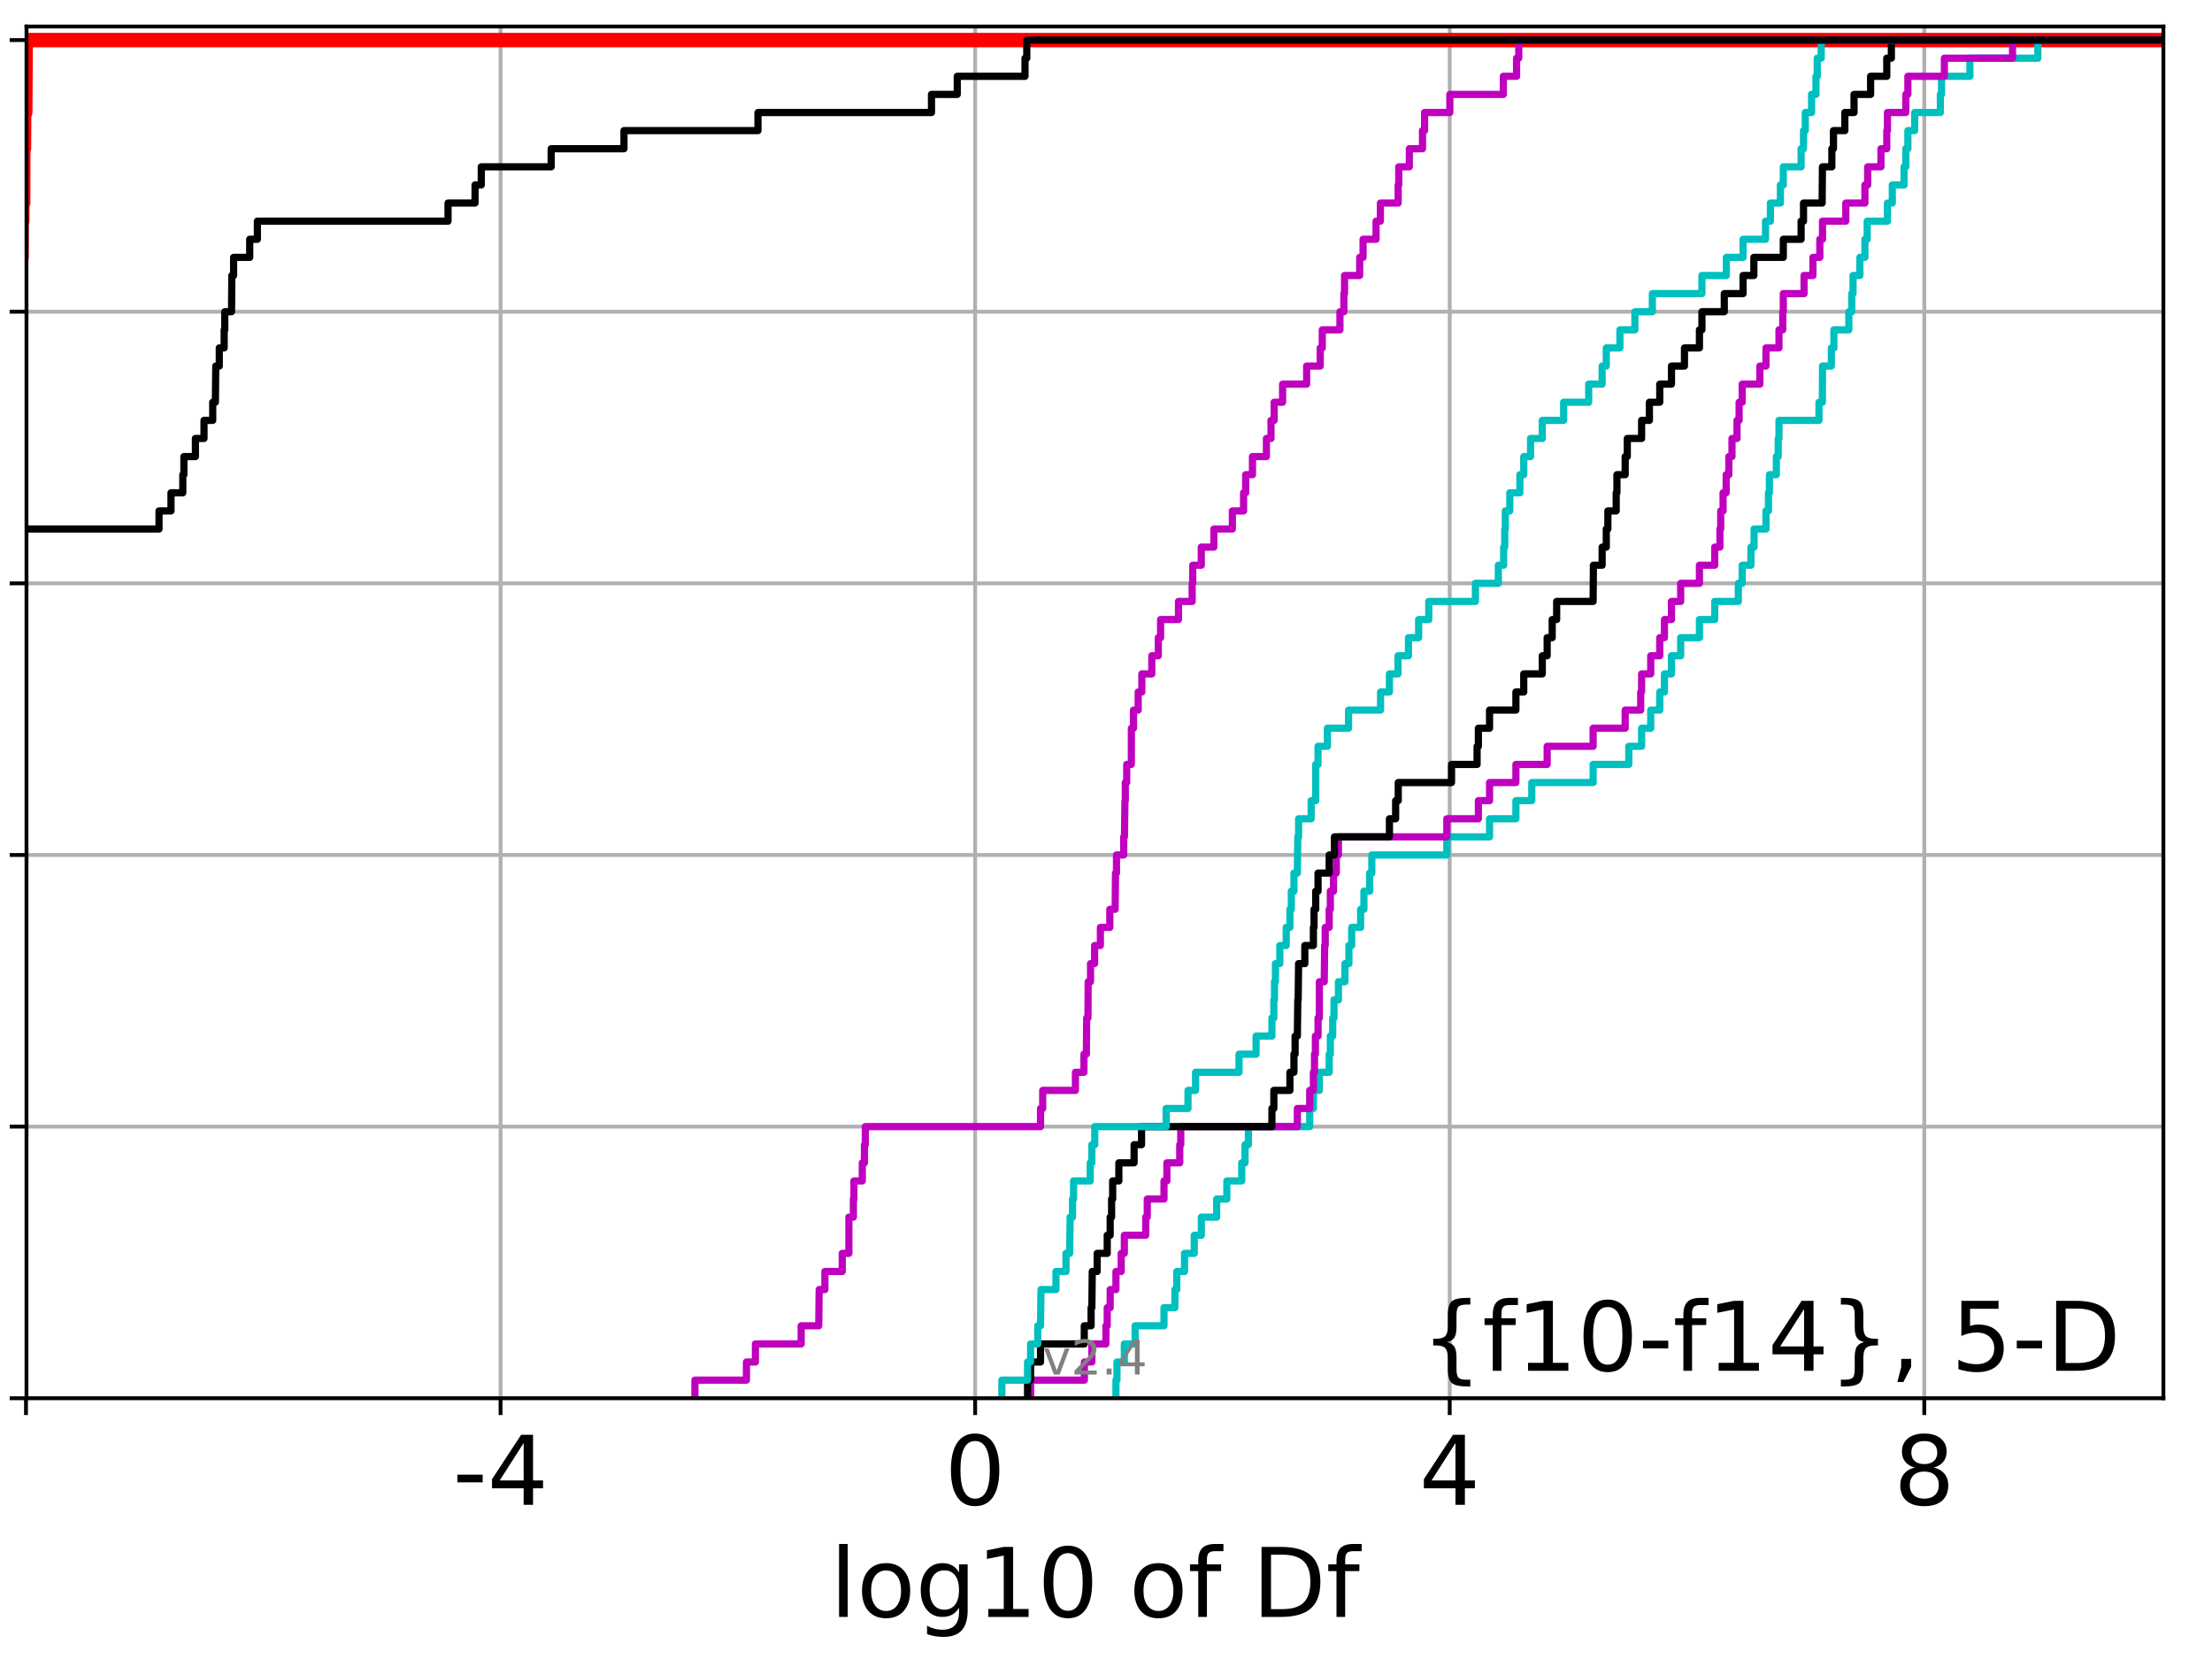 <?xml version="1.0" encoding="utf-8" standalone="no"?>
<!DOCTYPE svg PUBLIC "-//W3C//DTD SVG 1.1//EN"
  "http://www.w3.org/Graphics/SVG/1.1/DTD/svg11.dtd">
<!-- Created with matplotlib (http://matplotlib.org/) -->
<svg height="345.6pt" version="1.1" viewBox="0 0 460.8 345.6" width="460.8pt" xmlns="http://www.w3.org/2000/svg" xmlns:xlink="http://www.w3.org/1999/xlink">
 <defs>
  <style type="text/css">
*{stroke-linecap:butt;stroke-linejoin:round;}
  </style>
 </defs>
 <g id="figure_1">
  <g id="patch_1">
   <path d="M 0 345.6 
L 460.8 345.6 
L 460.8 0 
L 0 0 
z
" style="fill:#ffffff;"/>
  </g>
  <g id="axes_1">
   <g id="patch_2">
    <path d="M 5.52 291.28 
L 450.672 291.28 
L 450.672 5.52 
L 5.52 5.52 
z
" style="fill:#ffffff;"/>
   </g>
   <g id="matplotlib.axis_1">
    <g id="xtick_1">
     <g id="line2d_1">
      <path clip-path="url(#p15fb53ba45)" d="M 5.413 291.28 
L 5.413 5.52 
" style="fill:none;stroke:#b0b0b0;stroke-linecap:square;stroke-width:0.8;"/>
     </g>
     <g id="line2d_2">
      <defs>
       <path d="M 0 0 
L 0 3.5 
" id="mb1e28de06d" style="stroke:#000000;stroke-width:0.8;"/>
      </defs>
      <g>
       <use style="stroke:#000000;stroke-width:0.8;" x="5.413" xlink:href="#mb1e28de06d" y="291.28"/>
      </g>
     </g>
    </g>
    <g id="xtick_2">
     <g id="line2d_3">
      <path clip-path="url(#p15fb53ba45)" d="M 104.276 291.28 
L 104.276 5.52 
" style="fill:none;stroke:#b0b0b0;stroke-linecap:square;stroke-width:0.8;"/>
     </g>
     <g id="line2d_4">
      <g>
       <use style="stroke:#000000;stroke-width:0.8;" x="104.276" xlink:href="#mb1e28de06d" y="291.28"/>
      </g>
     </g>
     <g id="text_1">
      <!-- -4 -->
      <defs>
       <path d="M 4.891 31.391 
L 31.203 31.391 
L 31.203 23.391 
L 4.891 23.391 
z
" id="DejaVuSans-2d"/>
       <path d="M 37.797 64.312 
L 12.891 25.391 
L 37.797 25.391 
z
M 35.203 72.906 
L 47.609 72.906 
L 47.609 25.391 
L 58.016 25.391 
L 58.016 17.188 
L 47.609 17.188 
L 47.609 0 
L 37.797 0 
L 37.797 17.188 
L 4.891 17.188 
L 4.891 26.703 
z
" id="DejaVuSans-34"/>
      </defs>
      <g transform="translate(94.306 313.477)scale(0.2 -0.2)">
       <use xlink:href="#DejaVuSans-2d"/>
       <use x="36.084" xlink:href="#DejaVuSans-34"/>
      </g>
     </g>
    </g>
    <g id="xtick_3">
     <g id="line2d_5">
      <path clip-path="url(#p15fb53ba45)" d="M 203.14 291.28 
L 203.14 5.52 
" style="fill:none;stroke:#b0b0b0;stroke-linecap:square;stroke-width:0.8;"/>
     </g>
     <g id="line2d_6">
      <g>
       <use style="stroke:#000000;stroke-width:0.8;" x="203.14" xlink:href="#mb1e28de06d" y="291.28"/>
      </g>
     </g>
     <g id="text_2">
      <!-- 0 -->
      <defs>
       <path d="M 31.781 66.406 
Q 24.172 66.406 20.328 58.906 
Q 16.5 51.422 16.5 36.375 
Q 16.5 21.391 20.328 13.891 
Q 24.172 6.391 31.781 6.391 
Q 39.453 6.391 43.281 13.891 
Q 47.125 21.391 47.125 36.375 
Q 47.125 51.422 43.281 58.906 
Q 39.453 66.406 31.781 66.406 
z
M 31.781 74.219 
Q 44.047 74.219 50.516 64.516 
Q 56.984 54.828 56.984 36.375 
Q 56.984 17.969 50.516 8.266 
Q 44.047 -1.422 31.781 -1.422 
Q 19.531 -1.422 13.062 8.266 
Q 6.594 17.969 6.594 36.375 
Q 6.594 54.828 13.062 64.516 
Q 19.531 74.219 31.781 74.219 
z
" id="DejaVuSans-30"/>
      </defs>
      <g transform="translate(196.777 313.477)scale(0.2 -0.2)">
       <use xlink:href="#DejaVuSans-30"/>
      </g>
     </g>
    </g>
    <g id="xtick_4">
     <g id="line2d_7">
      <path clip-path="url(#p15fb53ba45)" d="M 302.003 291.28 
L 302.003 5.52 
" style="fill:none;stroke:#b0b0b0;stroke-linecap:square;stroke-width:0.8;"/>
     </g>
     <g id="line2d_8">
      <g>
       <use style="stroke:#000000;stroke-width:0.8;" x="302.003" xlink:href="#mb1e28de06d" y="291.28"/>
      </g>
     </g>
     <g id="text_3">
      <!-- 4 -->
      <g transform="translate(295.641 313.477)scale(0.2 -0.2)">
       <use xlink:href="#DejaVuSans-34"/>
      </g>
     </g>
    </g>
    <g id="xtick_5">
     <g id="line2d_9">
      <path clip-path="url(#p15fb53ba45)" d="M 400.866 291.28 
L 400.866 5.52 
" style="fill:none;stroke:#b0b0b0;stroke-linecap:square;stroke-width:0.8;"/>
     </g>
     <g id="line2d_10">
      <g>
       <use style="stroke:#000000;stroke-width:0.8;" x="400.866" xlink:href="#mb1e28de06d" y="291.28"/>
      </g>
     </g>
     <g id="text_4">
      <!-- 8 -->
      <defs>
       <path d="M 31.781 34.625 
Q 24.75 34.625 20.719 30.859 
Q 16.703 27.094 16.703 20.516 
Q 16.703 13.922 20.719 10.156 
Q 24.75 6.391 31.781 6.391 
Q 38.812 6.391 42.859 10.172 
Q 46.922 13.969 46.922 20.516 
Q 46.922 27.094 42.891 30.859 
Q 38.875 34.625 31.781 34.625 
z
M 21.922 38.812 
Q 15.578 40.375 12.031 44.719 
Q 8.5 49.078 8.5 55.328 
Q 8.5 64.062 14.719 69.141 
Q 20.953 74.219 31.781 74.219 
Q 42.672 74.219 48.875 69.141 
Q 55.078 64.062 55.078 55.328 
Q 55.078 49.078 51.531 44.719 
Q 48 40.375 41.703 38.812 
Q 48.828 37.156 52.797 32.312 
Q 56.781 27.484 56.781 20.516 
Q 56.781 9.906 50.312 4.234 
Q 43.844 -1.422 31.781 -1.422 
Q 19.734 -1.422 13.25 4.234 
Q 6.781 9.906 6.781 20.516 
Q 6.781 27.484 10.781 32.312 
Q 14.797 37.156 21.922 38.812 
z
M 18.312 54.391 
Q 18.312 48.734 21.844 45.562 
Q 25.391 42.391 31.781 42.391 
Q 38.141 42.391 41.719 45.562 
Q 45.312 48.734 45.312 54.391 
Q 45.312 60.062 41.719 63.234 
Q 38.141 66.406 31.781 66.406 
Q 25.391 66.406 21.844 63.234 
Q 18.312 60.062 18.312 54.391 
z
" id="DejaVuSans-38"/>
      </defs>
      <g transform="translate(394.504 313.477)scale(0.2 -0.2)">
       <use xlink:href="#DejaVuSans-38"/>
      </g>
     </g>
    </g>
    <g id="text_5">
     <!-- log10 of Df -->
     <defs>
      <path d="M 9.422 75.984 
L 18.406 75.984 
L 18.406 0 
L 9.422 0 
z
" id="DejaVuSans-6c"/>
      <path d="M 30.609 48.391 
Q 23.391 48.391 19.188 42.75 
Q 14.984 37.109 14.984 27.297 
Q 14.984 17.484 19.156 11.844 
Q 23.344 6.203 30.609 6.203 
Q 37.797 6.203 41.984 11.859 
Q 46.188 17.531 46.188 27.297 
Q 46.188 37.016 41.984 42.703 
Q 37.797 48.391 30.609 48.391 
z
M 30.609 56 
Q 42.328 56 49.016 48.375 
Q 55.719 40.766 55.719 27.297 
Q 55.719 13.875 49.016 6.219 
Q 42.328 -1.422 30.609 -1.422 
Q 18.844 -1.422 12.172 6.219 
Q 5.516 13.875 5.516 27.297 
Q 5.516 40.766 12.172 48.375 
Q 18.844 56 30.609 56 
z
" id="DejaVuSans-6f"/>
      <path d="M 45.406 27.984 
Q 45.406 37.75 41.375 43.109 
Q 37.359 48.484 30.078 48.484 
Q 22.859 48.484 18.828 43.109 
Q 14.797 37.75 14.797 27.984 
Q 14.797 18.266 18.828 12.891 
Q 22.859 7.516 30.078 7.516 
Q 37.359 7.516 41.375 12.891 
Q 45.406 18.266 45.406 27.984 
z
M 54.391 6.781 
Q 54.391 -7.172 48.188 -13.984 
Q 42 -20.797 29.203 -20.797 
Q 24.469 -20.797 20.266 -20.094 
Q 16.062 -19.391 12.109 -17.922 
L 12.109 -9.188 
Q 16.062 -11.328 19.922 -12.344 
Q 23.781 -13.375 27.781 -13.375 
Q 36.625 -13.375 41.016 -8.766 
Q 45.406 -4.156 45.406 5.172 
L 45.406 9.625 
Q 42.625 4.781 38.281 2.391 
Q 33.938 0 27.875 0 
Q 17.828 0 11.672 7.656 
Q 5.516 15.328 5.516 27.984 
Q 5.516 40.672 11.672 48.328 
Q 17.828 56 27.875 56 
Q 33.938 56 38.281 53.609 
Q 42.625 51.219 45.406 46.391 
L 45.406 54.688 
L 54.391 54.688 
z
" id="DejaVuSans-67"/>
      <path d="M 12.406 8.297 
L 28.516 8.297 
L 28.516 63.922 
L 10.984 60.406 
L 10.984 69.391 
L 28.422 72.906 
L 38.281 72.906 
L 38.281 8.297 
L 54.391 8.297 
L 54.391 0 
L 12.406 0 
z
" id="DejaVuSans-31"/>
      <path id="DejaVuSans-20"/>
      <path d="M 37.109 75.984 
L 37.109 68.5 
L 28.516 68.5 
Q 23.688 68.5 21.797 66.547 
Q 19.922 64.594 19.922 59.516 
L 19.922 54.688 
L 34.719 54.688 
L 34.719 47.703 
L 19.922 47.703 
L 19.922 0 
L 10.891 0 
L 10.891 47.703 
L 2.297 47.703 
L 2.297 54.688 
L 10.891 54.688 
L 10.891 58.5 
Q 10.891 67.625 15.141 71.797 
Q 19.391 75.984 28.609 75.984 
z
" id="DejaVuSans-66"/>
      <path d="M 19.672 64.797 
L 19.672 8.109 
L 31.594 8.109 
Q 46.688 8.109 53.688 14.938 
Q 60.688 21.781 60.688 36.531 
Q 60.688 51.172 53.688 57.984 
Q 46.688 64.797 31.594 64.797 
z
M 9.812 72.906 
L 30.078 72.906 
Q 51.266 72.906 61.172 64.094 
Q 71.094 55.281 71.094 36.531 
Q 71.094 17.672 61.125 8.828 
Q 51.172 0 30.078 0 
L 9.812 0 
z
" id="DejaVuSans-44"/>
     </defs>
     <g transform="translate(172.91 336.833)scale(0.2 -0.2)">
      <use xlink:href="#DejaVuSans-6c"/>
      <use x="27.783" xlink:href="#DejaVuSans-6f"/>
      <use x="88.965" xlink:href="#DejaVuSans-67"/>
      <use x="152.441" xlink:href="#DejaVuSans-31"/>
      <use x="216.064" xlink:href="#DejaVuSans-30"/>
      <use x="279.688" xlink:href="#DejaVuSans-20"/>
      <use x="311.475" xlink:href="#DejaVuSans-6f"/>
      <use x="372.656" xlink:href="#DejaVuSans-66"/>
      <use x="407.861" xlink:href="#DejaVuSans-20"/>
      <use x="439.648" xlink:href="#DejaVuSans-44"/>
      <use x="516.65" xlink:href="#DejaVuSans-66"/>
     </g>
    </g>
   </g>
   <g id="matplotlib.axis_2">
    <g id="ytick_1">
     <g id="line2d_11">
      <path clip-path="url(#p15fb53ba45)" d="M 5.52 291.28 
L 450.672 291.28 
" style="fill:none;stroke:#b0b0b0;stroke-linecap:square;stroke-width:0.8;"/>
     </g>
     <g id="line2d_12">
      <defs>
       <path d="M 0 0 
L -3.5 0 
" id="m5af393da3e" style="stroke:#000000;stroke-width:0.8;"/>
      </defs>
      <g>
       <use style="stroke:#000000;stroke-width:0.8;" x="5.52" xlink:href="#m5af393da3e" y="291.28"/>
      </g>
     </g>
    </g>
    <g id="ytick_2">
     <g id="line2d_13">
      <path clip-path="url(#p15fb53ba45)" d="M 5.52 234.694 
L 450.672 234.694 
" style="fill:none;stroke:#b0b0b0;stroke-linecap:square;stroke-width:0.8;"/>
     </g>
     <g id="line2d_14">
      <g>
       <use style="stroke:#000000;stroke-width:0.8;" x="5.52" xlink:href="#m5af393da3e" y="234.694"/>
      </g>
     </g>
    </g>
    <g id="ytick_3">
     <g id="line2d_15">
      <path clip-path="url(#p15fb53ba45)" d="M 5.52 178.108 
L 450.672 178.108 
" style="fill:none;stroke:#b0b0b0;stroke-linecap:square;stroke-width:0.8;"/>
     </g>
     <g id="line2d_16">
      <g>
       <use style="stroke:#000000;stroke-width:0.8;" x="5.52" xlink:href="#m5af393da3e" y="178.108"/>
      </g>
     </g>
    </g>
    <g id="ytick_4">
     <g id="line2d_17">
      <path clip-path="url(#p15fb53ba45)" d="M 5.52 121.522 
L 450.672 121.522 
" style="fill:none;stroke:#b0b0b0;stroke-linecap:square;stroke-width:0.8;"/>
     </g>
     <g id="line2d_18">
      <g>
       <use style="stroke:#000000;stroke-width:0.8;" x="5.52" xlink:href="#m5af393da3e" y="121.522"/>
      </g>
     </g>
    </g>
    <g id="ytick_5">
     <g id="line2d_19">
      <path clip-path="url(#p15fb53ba45)" d="M 5.52 64.935 
L 450.672 64.935 
" style="fill:none;stroke:#b0b0b0;stroke-linecap:square;stroke-width:0.8;"/>
     </g>
     <g id="line2d_20">
      <g>
       <use style="stroke:#000000;stroke-width:0.8;" x="5.52" xlink:href="#m5af393da3e" y="64.935"/>
      </g>
     </g>
    </g>
    <g id="ytick_6">
     <g id="line2d_21">
      <path clip-path="url(#p15fb53ba45)" d="M 5.52 8.349 
L 450.672 8.349 
" style="fill:none;stroke:#b0b0b0;stroke-linecap:square;stroke-width:0.8;"/>
     </g>
     <g id="line2d_22">
      <g>
       <use style="stroke:#000000;stroke-width:0.8;" x="5.52" xlink:href="#m5af393da3e" y="8.349"/>
      </g>
     </g>
    </g>
   </g>
   <g id="line2d_23">
    <path clip-path="url(#p15fb53ba45)" d="M -1 170.563 
L -0.228 170.563 
L -0.228 166.79 
L -0.089 166.79 
L -0.007 159.246 
L 0.547 159.246 
L 0.57 151.701 
L 0.719 151.701 
L 0.719 147.928 
L 1.084 147.928 
L 1.125 140.384 
L 1.45 140.384 
L 1.491 129.066 
L 1.808 129.066 
L 1.808 125.294 
L 2.031 125.294 
L 2.031 121.522 
L 2.191 121.522 
L 2.191 117.749 
L 2.408 117.749 
L 2.514 106.432 
L 2.628 106.432 
L 2.628 102.66 
L 2.783 102.66 
L 2.818 95.115 
L 2.965 95.115 
L 2.965 91.342 
L 3.322 91.342 
L 3.322 87.57 
L 3.483 87.57 
L 3.557 76.253 
L 3.646 76.253 
L 3.73 64.935 
L 3.789 64.935 
L 3.789 61.163 
L 4.117 61.163 
L 4.117 57.391 
L 4.315 57.391 
L 4.315 53.618 
L 4.495 53.618 
L 4.512 46.073 
L 4.652 46.073 
L 4.652 42.301 
L 4.833 42.301 
L 4.856 30.984 
L 4.993 30.984 
L 5.035 23.439 
L 5.265 23.439 
L 5.351 8.349 
L 5.351 8.349 
L 450.672 8.349 
L 450.672 8.349 
" style="fill:none;stroke:#ff0000;stroke-linecap:square;stroke-width:3;"/>
   </g>
   <g id="line2d_24">
    <path clip-path="url(#p15fb53ba45)" d="M 232.473 291.28 
L 232.473 287.508 
L 232.686 287.508 
L 232.686 283.735 
L 234.222 283.735 
L 234.222 279.963 
L 236.463 279.963 
L 236.463 276.19 
L 242.481 276.19 
L 242.481 272.418 
L 244.75 272.418 
L 244.75 268.646 
L 245.144 268.646 
L 245.144 264.873 
L 246.76 264.873 
L 246.76 261.101 
L 248.785 261.101 
L 248.785 257.328 
L 250.259 257.328 
L 250.259 253.556 
L 253.457 253.556 
L 253.457 249.783 
L 255.572 249.783 
L 255.572 246.011 
L 258.672 246.011 
L 258.672 242.239 
L 259.362 242.239 
L 259.362 238.466 
L 260.063 238.466 
L 260.063 234.694 
L 272.834 234.694 
L 272.834 230.921 
L 273.605 230.921 
L 273.605 227.149 
L 274.845 227.149 
L 274.845 223.377 
L 276.893 223.377 
L 276.893 219.604 
L 277.134 219.604 
L 277.134 215.832 
L 277.623 215.832 
L 277.623 212.059 
L 277.895 212.059 
L 277.895 208.287 
L 278.822 208.287 
L 278.822 204.515 
L 280.168 204.515 
L 280.168 200.742 
L 281 200.742 
L 281 196.97 
L 281.58 196.97 
L 281.58 193.197 
L 283.44 193.197 
L 283.44 189.425 
L 284.128 189.425 
L 284.128 185.653 
L 285.322 185.653 
L 285.322 181.88 
L 285.775 181.88 
L 285.775 178.108 
L 301.396 178.108 
L 301.396 174.335 
L 310.299 174.335 
L 310.299 170.563 
L 315.791 170.563 
L 315.791 166.79 
L 319.098 166.79 
L 319.098 163.018 
L 331.877 163.018 
L 331.877 159.246 
L 339.305 159.246 
L 339.305 155.473 
L 341.974 155.473 
L 341.974 151.701 
L 343.876 151.701 
L 343.876 147.928 
L 345.758 147.928 
L 345.758 144.156 
L 346.733 144.156 
L 346.733 140.384 
L 348.199 140.384 
L 348.199 136.611 
L 350.115 136.611 
L 350.115 132.839 
L 354.022 132.839 
L 354.022 129.066 
L 357.208 129.066 
L 357.208 125.294 
L 362.123 125.294 
L 362.123 121.522 
L 362.93 121.522 
L 362.93 117.749 
L 364.752 117.749 
L 364.752 113.977 
L 365.405 113.977 
L 365.405 110.204 
L 367.884 110.204 
L 367.884 106.432 
L 368.401 106.432 
L 368.401 102.66 
L 368.599 102.66 
L 368.599 98.887 
L 370.047 98.887 
L 370.047 95.115 
L 370.431 95.115 
L 370.431 91.342 
L 370.595 91.342 
L 370.595 87.57 
L 378.927 87.57 
L 378.927 83.797 
L 379.637 83.797 
L 379.661 76.253 
L 381.504 76.253 
L 381.504 72.48 
L 382.034 72.48 
L 382.034 68.708 
L 385.148 68.708 
L 385.148 64.935 
L 385.756 64.935 
L 385.756 61.163 
L 386.022 61.163 
L 386.022 57.391 
L 387.445 57.391 
L 387.445 53.618 
L 388.497 53.618 
L 388.497 49.846 
L 388.964 49.846 
L 388.964 46.073 
L 393.19 46.073 
L 393.19 42.301 
L 394.201 42.301 
L 394.201 38.529 
L 396.653 38.529 
L 396.653 34.756 
L 397.016 34.756 
L 397.016 30.984 
L 397.447 30.984 
L 397.447 27.211 
L 398.863 27.211 
L 398.863 23.439 
L 404.213 23.439 
L 404.213 19.667 
L 404.45 19.667 
L 404.45 15.894 
L 410.366 15.894 
L 410.366 12.122 
L 424.521 12.122 
L 424.521 8.349 
L 424.521 8.349 
L 450.672 8.349 
L 450.672 8.349 
" style="fill:none;stroke:#00bfbf;stroke-linecap:square;stroke-width:1.5;"/>
   </g>
   <g id="line2d_25">
    <path clip-path="url(#p15fb53ba45)" d="M 214.69 291.28 
L 214.69 287.508 
L 225.896 287.508 
L 225.896 283.735 
L 227.455 283.735 
L 227.455 279.963 
L 230.382 279.963 
L 230.382 276.19 
L 230.655 276.19 
L 230.655 272.418 
L 231.268 272.418 
L 231.268 268.646 
L 232.473 268.646 
L 232.473 264.873 
L 233.568 264.873 
L 233.568 261.101 
L 234.222 261.101 
L 234.222 257.328 
L 238.669 257.328 
L 238.669 253.556 
L 238.997 253.556 
L 238.997 249.783 
L 242.481 249.783 
L 242.481 246.011 
L 243.083 246.011 
L 243.083 242.239 
L 245.762 242.239 
L 245.762 238.466 
L 245.975 238.466 
L 245.975 234.694 
L 270.263 234.694 
L 270.263 230.921 
L 272.834 230.921 
L 272.834 227.149 
L 273.605 227.149 
L 273.605 223.377 
L 273.834 223.377 
L 273.834 219.604 
L 274.022 219.604 
L 274.022 215.832 
L 274.572 215.832 
L 274.572 212.059 
L 274.844 212.059 
L 274.845 204.515 
L 275.863 204.515 
L 275.951 196.97 
L 276.069 196.97 
L 276.069 193.197 
L 276.893 193.197 
L 276.893 189.425 
L 277.134 189.425 
L 277.134 185.653 
L 277.796 185.653 
L 277.796 181.88 
L 278.381 181.88 
L 278.381 178.108 
L 278.822 178.108 
L 278.822 174.335 
L 301.396 174.335 
L 301.396 170.563 
L 307.974 170.563 
L 307.974 166.79 
L 310.299 166.79 
L 310.299 163.018 
L 315.791 163.018 
L 315.791 159.246 
L 322.302 159.246 
L 322.302 155.473 
L 331.877 155.473 
L 331.877 151.701 
L 338.554 151.701 
L 338.554 147.928 
L 341.787 147.928 
L 341.787 144.156 
L 341.974 144.156 
L 341.974 140.384 
L 343.876 140.384 
L 343.876 136.611 
L 345.758 136.611 
L 345.758 132.839 
L 346.733 132.839 
L 346.733 129.066 
L 348.199 129.066 
L 348.199 125.294 
L 350.115 125.294 
L 350.115 121.522 
L 354.022 121.522 
L 354.022 117.749 
L 357.208 117.749 
L 357.208 113.977 
L 358.29 113.977 
L 358.29 110.204 
L 358.455 110.204 
L 358.455 106.432 
L 358.948 106.432 
L 358.948 102.66 
L 359.593 102.66 
L 359.593 98.887 
L 360.152 98.887 
L 360.152 95.115 
L 360.804 95.115 
L 360.804 91.342 
L 361.856 91.342 
L 361.856 87.57 
L 362.289 87.57 
L 362.289 83.797 
L 362.93 83.797 
L 362.93 80.025 
L 366.616 80.025 
L 366.616 76.253 
L 367.884 76.253 
L 367.884 72.48 
L 370.595 72.48 
L 370.595 68.708 
L 371.377 68.708 
L 371.377 64.935 
L 371.495 64.935 
L 371.495 61.163 
L 375.819 61.163 
L 375.819 57.391 
L 377.667 57.391 
L 377.667 53.618 
L 379.105 53.618 
L 379.105 49.846 
L 379.661 49.846 
L 379.661 46.073 
L 384.514 46.073 
L 384.514 42.301 
L 388.497 42.301 
L 388.497 38.529 
L 389.072 38.529 
L 389.072 34.756 
L 391.836 34.756 
L 391.836 30.984 
L 393.049 30.984 
L 393.049 27.211 
L 393.19 27.211 
L 393.19 23.439 
L 397.016 23.439 
L 397.016 19.667 
L 397.447 19.667 
L 397.447 15.894 
L 405.049 15.894 
L 405.049 12.122 
L 419.245 12.122 
L 419.245 8.349 
L 419.245 8.349 
L 450.672 8.349 
L 450.672 8.349 
" style="fill:none;stroke:#bf00bf;stroke-linecap:square;stroke-width:1.5;"/>
   </g>
   <g id="line2d_26">
    <path clip-path="url(#p15fb53ba45)" d="M 214.061 291.28 
L 214.061 287.508 
L 214.69 287.508 
L 214.69 283.735 
L 216.756 283.735 
L 216.756 279.963 
L 225.875 279.963 
L 225.875 276.19 
L 227.295 276.19 
L 227.295 272.418 
L 227.455 272.418 
L 227.536 264.873 
L 228.564 264.873 
L 228.564 261.101 
L 230.655 261.101 
L 230.655 257.328 
L 231.268 257.328 
L 231.268 253.556 
L 231.564 253.556 
L 231.564 249.783 
L 231.788 249.783 
L 231.788 246.011 
L 233.076 246.011 
L 233.076 242.239 
L 236.252 242.239 
L 236.252 238.466 
L 237.805 238.466 
L 237.805 234.694 
L 264.964 234.694 
L 264.964 230.921 
L 265.366 230.921 
L 265.366 227.149 
L 268.712 227.149 
L 268.712 223.377 
L 269.551 223.377 
L 269.551 219.604 
L 269.795 219.604 
L 269.795 215.832 
L 270.263 215.832 
L 270.354 208.287 
L 270.431 208.287 
L 270.52 200.742 
L 271.816 200.742 
L 271.816 196.97 
L 273.605 196.97 
L 273.605 193.197 
L 273.742 193.197 
L 273.742 189.425 
L 274.089 189.425 
L 274.089 185.653 
L 274.572 185.653 
L 274.572 181.88 
L 276.893 181.88 
L 276.893 178.108 
L 277.987 178.108 
L 277.987 174.335 
L 289.443 174.335 
L 289.443 170.563 
L 290.737 170.563 
L 290.737 166.79 
L 291.28 166.79 
L 291.28 163.018 
L 302.381 163.018 
L 302.381 159.246 
L 307.704 159.246 
L 307.704 155.473 
L 307.974 155.473 
L 307.974 151.701 
L 310.299 151.701 
L 310.299 147.928 
L 315.791 147.928 
L 315.791 144.156 
L 317.424 144.156 
L 317.424 140.384 
L 321.285 140.384 
L 321.285 136.611 
L 322.302 136.611 
L 322.302 132.839 
L 323.351 132.839 
L 323.351 129.066 
L 324.28 129.066 
L 324.28 125.294 
L 331.877 125.294 
L 331.937 117.749 
L 333.752 117.749 
L 333.752 113.977 
L 334.618 113.977 
L 334.618 110.204 
L 334.949 110.204 
L 334.949 106.432 
L 336.683 106.432 
L 336.683 102.66 
L 336.836 102.66 
L 336.836 98.887 
L 338.554 98.887 
L 338.554 95.115 
L 338.993 95.115 
L 338.993 91.342 
L 341.974 91.342 
L 341.974 87.57 
L 343.599 87.57 
L 343.599 83.797 
L 345.758 83.797 
L 345.758 80.025 
L 348.199 80.025 
L 348.199 76.253 
L 350.905 76.253 
L 350.905 72.48 
L 354.022 72.48 
L 354.022 68.708 
L 354.543 68.708 
L 354.543 64.935 
L 359.199 64.935 
L 359.199 61.163 
L 363.117 61.163 
L 363.117 57.391 
L 365.361 57.391 
L 365.361 53.618 
L 371.495 53.618 
L 371.495 49.846 
L 375.203 49.846 
L 375.203 46.073 
L 375.704 46.073 
L 375.704 42.301 
L 379.584 42.301 
L 379.649 34.756 
L 381.608 34.756 
L 381.608 30.984 
L 381.942 30.984 
L 381.942 27.211 
L 384.314 27.211 
L 384.314 23.439 
L 386.229 23.439 
L 386.229 19.667 
L 389.683 19.667 
L 389.683 15.894 
L 393.049 15.894 
L 393.049 12.122 
L 394.006 12.122 
L 394.006 8.349 
L 394.006 8.349 
L 450.672 8.349 
L 450.672 8.349 
" style="fill:none;stroke:#000000;stroke-linecap:square;stroke-width:1.5;"/>
   </g>
   <g id="line2d_27">
    <path clip-path="url(#p15fb53ba45)" d="M 208.706 291.28 
L 208.706 287.508 
L 214.061 287.508 
L 214.061 283.735 
L 214.69 283.735 
L 214.69 279.963 
L 216.185 279.963 
L 216.185 276.19 
L 216.756 276.19 
L 216.859 268.646 
L 219.975 268.646 
L 219.975 264.873 
L 222.064 264.873 
L 222.064 261.101 
L 222.835 261.101 
L 222.925 253.556 
L 223.425 253.556 
L 223.425 249.783 
L 223.642 249.783 
L 223.642 246.011 
L 227.116 246.011 
L 227.116 242.239 
L 227.455 242.239 
L 227.455 238.466 
L 228.059 238.466 
L 228.059 234.694 
L 242.93 234.694 
L 242.93 230.921 
L 247.483 230.921 
L 247.483 227.149 
L 249.057 227.149 
L 249.057 223.377 
L 258.113 223.377 
L 258.113 219.604 
L 261.666 219.604 
L 261.666 215.832 
L 264.964 215.832 
L 264.964 212.059 
L 265.366 212.059 
L 265.366 208.287 
L 265.501 208.287 
L 265.501 204.515 
L 265.698 204.515 
L 265.698 200.742 
L 266.611 200.742 
L 266.611 196.97 
L 267.939 196.97 
L 267.939 193.197 
L 268.712 193.197 
L 268.712 189.425 
L 269.002 189.425 
L 269.002 185.653 
L 269.551 185.653 
L 269.551 181.88 
L 270.263 181.88 
L 270.354 174.335 
L 270.52 174.335 
L 270.52 170.563 
L 273.14 170.563 
L 273.14 166.79 
L 274.089 166.79 
L 274.093 159.246 
L 274.572 159.246 
L 274.572 155.473 
L 276.52 155.473 
L 276.52 151.701 
L 280.932 151.701 
L 280.932 147.928 
L 287.595 147.928 
L 287.595 144.156 
L 289.443 144.156 
L 289.443 140.384 
L 291.23 140.384 
L 291.23 136.611 
L 293.41 136.611 
L 293.41 132.839 
L 295.531 132.839 
L 295.531 129.066 
L 297.635 129.066 
L 297.635 125.294 
L 307.358 125.294 
L 307.358 121.522 
L 312.126 121.522 
L 312.126 117.749 
L 313.238 117.749 
L 313.238 113.977 
L 313.463 113.977 
L 313.463 110.204 
L 313.586 110.204 
L 313.586 106.432 
L 314.518 106.432 
L 314.518 102.66 
L 316.62 102.66 
L 316.62 98.887 
L 317.424 98.887 
L 317.424 95.115 
L 318.842 95.115 
L 318.842 91.342 
L 321.285 91.342 
L 321.285 87.57 
L 325.732 87.57 
L 325.732 83.797 
L 330.953 83.797 
L 330.953 80.025 
L 333.752 80.025 
L 333.752 76.253 
L 334.618 76.253 
L 334.618 72.48 
L 337.457 72.48 
L 337.457 68.708 
L 340.574 68.708 
L 340.574 64.935 
L 344.216 64.935 
L 344.216 61.163 
L 354.543 61.163 
L 354.543 57.391 
L 359.63 57.391 
L 359.63 53.618 
L 363.117 53.618 
L 363.117 49.846 
L 367.792 49.846 
L 367.792 46.073 
L 368.805 46.073 
L 368.805 42.301 
L 370.889 42.301 
L 370.889 38.529 
L 371.495 38.529 
L 371.495 34.756 
L 375.203 34.756 
L 375.203 30.984 
L 375.704 30.984 
L 375.704 27.211 
L 376.077 27.211 
L 376.077 23.439 
L 377.381 23.439 
L 377.381 19.667 
L 378.296 19.667 
L 378.296 15.894 
L 378.565 15.894 
L 378.565 12.122 
L 379.389 12.122 
L 379.389 8.349 
L 379.389 8.349 
L 450.672 8.349 
L 450.672 8.349 
" style="fill:none;stroke:#00bfbf;stroke-linecap:square;stroke-width:1.5;"/>
   </g>
   <g id="line2d_28">
    <path clip-path="url(#p15fb53ba45)" d="M 144.763 291.28 
L 144.763 287.508 
L 155.499 287.508 
L 155.499 283.735 
L 157.368 283.735 
L 157.368 279.963 
L 166.897 279.963 
L 166.897 276.19 
L 170.559 276.19 
L 170.647 268.646 
L 171.843 268.646 
L 171.843 264.873 
L 175.453 264.873 
L 175.453 261.101 
L 176.834 261.101 
L 176.837 253.556 
L 177.774 253.556 
L 177.774 249.783 
L 177.889 249.783 
L 177.889 246.011 
L 179.634 246.011 
L 179.634 242.239 
L 180.082 242.239 
L 180.082 238.466 
L 180.261 238.466 
L 180.261 234.694 
L 216.759 234.694 
L 216.759 230.921 
L 217.216 230.921 
L 217.216 227.149 
L 224.032 227.149 
L 224.032 223.377 
L 225.807 223.377 
L 225.807 219.604 
L 226.314 219.604 
L 226.373 212.059 
L 226.639 212.059 
L 226.686 204.515 
L 227.176 204.515 
L 227.176 200.742 
L 228.027 200.742 
L 228.027 196.97 
L 229.229 196.97 
L 229.229 193.197 
L 231.192 193.197 
L 231.192 189.425 
L 232.302 189.425 
L 232.384 181.88 
L 232.585 181.88 
L 232.585 178.108 
L 234.09 178.108 
L 234.09 174.335 
L 234.246 174.335 
L 234.345 166.79 
L 234.424 166.79 
L 234.424 163.018 
L 234.716 163.018 
L 234.716 159.246 
L 235.677 159.246 
L 235.69 151.701 
L 236.128 151.701 
L 236.128 147.928 
L 237.102 147.928 
L 237.102 144.156 
L 237.866 144.156 
L 237.866 140.384 
L 239.941 140.384 
L 239.941 136.611 
L 241.304 136.611 
L 241.304 132.839 
L 241.771 132.839 
L 241.771 129.066 
L 245.502 129.066 
L 245.502 125.294 
L 248.348 125.294 
L 248.348 121.522 
L 248.477 121.522 
L 248.477 117.749 
L 250.248 117.749 
L 250.248 113.977 
L 252.872 113.977 
L 252.872 110.204 
L 256.724 110.204 
L 256.724 106.432 
L 259.059 106.432 
L 259.059 102.66 
L 259.496 102.66 
L 259.496 98.887 
L 260.911 98.887 
L 260.911 95.115 
L 263.818 95.115 
L 263.818 91.342 
L 264.774 91.342 
L 264.774 87.57 
L 265.43 87.57 
L 265.43 83.797 
L 267.189 83.797 
L 267.189 80.025 
L 272.196 80.025 
L 272.196 76.253 
L 275.03 76.253 
L 275.03 72.48 
L 275.452 72.48 
L 275.452 68.708 
L 279.134 68.708 
L 279.134 64.935 
L 279.953 64.935 
L 279.953 61.163 
L 280.093 61.163 
L 280.093 57.391 
L 283.247 57.391 
L 283.247 53.618 
L 283.953 53.618 
L 283.953 49.846 
L 286.66 49.846 
L 286.66 46.073 
L 287.561 46.073 
L 287.561 42.301 
L 291.261 42.301 
L 291.261 38.529 
L 291.386 38.529 
L 291.386 34.756 
L 293.593 34.756 
L 293.593 30.984 
L 296.331 30.984 
L 296.331 27.211 
L 296.766 27.211 
L 296.766 23.439 
L 302.029 23.439 
L 302.029 19.667 
L 313.171 19.667 
L 313.171 15.894 
L 315.935 15.894 
L 315.935 12.122 
L 316.383 12.122 
L 316.383 8.349 
L 316.383 8.349 
L 450.672 8.349 
L 450.672 8.349 
" style="fill:none;stroke:#bf00bf;stroke-linecap:square;stroke-width:1.5;"/>
   </g>
   <g id="line2d_29">
    <path clip-path="url(#p15fb53ba45)" d="M -1 178.108 
L -0.089 178.108 
L -0.007 170.563 
L 0.57 170.563 
L 0.57 166.79 
L 0.719 166.79 
L 0.719 163.018 
L 1.084 163.018 
L 1.084 159.246 
L 1.45 159.246 
L 1.45 155.473 
L 1.808 155.473 
L 1.808 151.701 
L 2.031 151.701 
L 2.031 147.928 
L 2.415 147.928 
L 2.415 144.156 
L 2.783 144.156 
L 2.783 140.384 
L 2.965 140.384 
L 2.965 136.611 
L 3.322 136.611 
L 3.322 132.839 
L 3.556 132.839 
L 3.556 129.066 
L 3.712 129.066 
L 3.712 125.294 
L 4.512 125.294 
L 4.512 121.522 
L 4.833 121.522 
L 4.856 110.204 
L 33.128 110.204 
L 33.128 106.432 
L 35.623 106.432 
L 35.623 102.66 
L 38.081 102.66 
L 38.081 98.887 
L 38.309 98.887 
L 38.309 95.115 
L 40.708 95.115 
L 40.708 91.342 
L 42.501 91.342 
L 42.501 87.57 
L 44.313 87.57 
L 44.313 83.797 
L 44.868 83.797 
L 44.949 76.253 
L 45.682 76.253 
L 45.682 72.48 
L 46.7 72.48 
L 46.7 68.708 
L 46.826 68.708 
L 46.826 64.935 
L 48.234 64.935 
L 48.3 57.391 
L 48.665 57.391 
L 48.665 53.618 
L 52.021 53.618 
L 52.021 49.846 
L 53.616 49.846 
L 53.616 46.073 
L 93.333 46.073 
L 93.333 42.301 
L 98.962 42.301 
L 98.962 38.529 
L 100.257 38.529 
L 100.257 34.756 
L 114.818 34.756 
L 114.818 30.984 
L 129.985 30.984 
L 129.985 27.211 
L 157.901 27.211 
L 157.901 23.439 
L 194.046 23.439 
L 194.046 19.667 
L 199.411 19.667 
L 199.411 15.894 
L 213.528 15.894 
L 213.528 12.122 
L 213.896 12.122 
L 213.896 8.349 
L 213.896 8.349 
L 450.672 8.349 
L 450.672 8.349 
" style="fill:none;stroke:#000000;stroke-linecap:square;stroke-width:1.5;"/>
   </g>
   <g id="patch_3">
    <path d="M 5.52 291.28 
L 5.52 5.52 
" style="fill:none;stroke:#000000;stroke-linecap:square;stroke-linejoin:miter;stroke-width:0.8;"/>
   </g>
   <g id="patch_4">
    <path d="M 450.672 291.28 
L 450.672 5.52 
" style="fill:none;stroke:#000000;stroke-linecap:square;stroke-linejoin:miter;stroke-width:0.8;"/>
   </g>
   <g id="patch_5">
    <path d="M 5.52 291.28 
L 450.672 291.28 
" style="fill:none;stroke:#000000;stroke-linecap:square;stroke-linejoin:miter;stroke-width:0.8;"/>
   </g>
   <g id="patch_6">
    <path d="M 5.52 5.52 
L 450.672 5.52 
" style="fill:none;stroke:#000000;stroke-linecap:square;stroke-linejoin:miter;stroke-width:0.8;"/>
   </g>
   <g id="text_6">
    <!-- {f10-f14}, 5-D -->
    <defs>
     <path d="M 51.125 -9.281 
L 51.125 -16.312 
L 48.094 -16.312 
Q 35.938 -16.312 31.812 -12.688 
Q 27.688 -9.078 27.688 1.703 
L 27.688 13.375 
Q 27.688 20.75 25.047 23.578 
Q 22.406 26.422 15.484 26.422 
L 12.5 26.422 
L 12.5 33.406 
L 15.484 33.406 
Q 22.469 33.406 25.078 36.203 
Q 27.688 39.016 27.688 46.297 
L 27.688 58.016 
Q 27.688 68.797 31.812 72.391 
Q 35.938 75.984 48.094 75.984 
L 51.125 75.984 
L 51.125 69 
L 47.797 69 
Q 40.922 69 38.812 66.844 
Q 36.719 64.703 36.719 57.812 
L 36.719 45.703 
Q 36.719 38.031 34.5 34.562 
Q 32.281 31.109 26.906 29.891 
Q 32.328 28.562 34.516 25.094 
Q 36.719 21.625 36.719 14.016 
L 36.719 1.906 
Q 36.719 -4.984 38.812 -7.125 
Q 40.922 -9.281 47.797 -9.281 
z
" id="DejaVuSans-7b"/>
     <path d="M 12.5 -9.281 
L 15.922 -9.281 
Q 22.75 -9.281 24.828 -7.172 
Q 26.906 -5.078 26.906 1.906 
L 26.906 14.016 
Q 26.906 21.625 29.094 25.094 
Q 31.297 28.562 36.719 29.891 
Q 31.297 31.109 29.094 34.562 
Q 26.906 38.031 26.906 45.703 
L 26.906 57.812 
Q 26.906 64.75 24.828 66.875 
Q 22.75 69 15.922 69 
L 12.5 69 
L 12.5 75.984 
L 15.578 75.984 
Q 27.734 75.984 31.812 72.391 
Q 35.891 68.797 35.891 58.016 
L 35.891 46.297 
Q 35.891 39.016 38.516 36.203 
Q 41.156 33.406 48.094 33.406 
L 51.125 33.406 
L 51.125 26.422 
L 48.094 26.422 
Q 41.156 26.422 38.516 23.578 
Q 35.891 20.75 35.891 13.375 
L 35.891 1.703 
Q 35.891 -9.078 31.812 -12.688 
Q 27.734 -16.312 15.578 -16.312 
L 12.5 -16.312 
z
" id="DejaVuSans-7d"/>
     <path d="M 11.719 12.406 
L 22.016 12.406 
L 22.016 4 
L 14.016 -11.625 
L 7.719 -11.625 
L 11.719 4 
z
" id="DejaVuSans-2c"/>
     <path d="M 10.797 72.906 
L 49.516 72.906 
L 49.516 64.594 
L 19.828 64.594 
L 19.828 46.734 
Q 21.969 47.469 24.109 47.828 
Q 26.266 48.188 28.422 48.188 
Q 40.625 48.188 47.75 41.5 
Q 54.891 34.812 54.891 23.391 
Q 54.891 11.625 47.562 5.094 
Q 40.234 -1.422 26.906 -1.422 
Q 22.312 -1.422 17.547 -0.641 
Q 12.797 0.141 7.719 1.703 
L 7.719 11.625 
Q 12.109 9.234 16.797 8.062 
Q 21.484 6.891 26.703 6.891 
Q 35.156 6.891 40.078 11.328 
Q 45.016 15.766 45.016 23.391 
Q 45.016 31 40.078 35.438 
Q 35.156 39.891 26.703 39.891 
Q 22.75 39.891 18.812 39.016 
Q 14.891 38.141 10.797 36.281 
z
" id="DejaVuSans-35"/>
    </defs>
    <g transform="translate(296.069 285.565)scale(0.2 -0.2)">
     <use xlink:href="#DejaVuSans-7b"/>
     <use x="63.623" xlink:href="#DejaVuSans-66"/>
     <use x="98.828" xlink:href="#DejaVuSans-31"/>
     <use x="162.451" xlink:href="#DejaVuSans-30"/>
     <use x="226.074" xlink:href="#DejaVuSans-2d"/>
     <use x="262.158" xlink:href="#DejaVuSans-66"/>
     <use x="297.363" xlink:href="#DejaVuSans-31"/>
     <use x="360.986" xlink:href="#DejaVuSans-34"/>
     <use x="424.609" xlink:href="#DejaVuSans-7d"/>
     <use x="488.232" xlink:href="#DejaVuSans-2c"/>
     <use x="520.02" xlink:href="#DejaVuSans-20"/>
     <use x="551.807" xlink:href="#DejaVuSans-35"/>
     <use x="615.43" xlink:href="#DejaVuSans-2d"/>
     <use x="651.514" xlink:href="#DejaVuSans-44"/>
    </g>
   </g>
   <g id="text_7">
    <!-- v2.4 -->
    <defs>
     <path d="M 2.984 54.688 
L 12.5 54.688 
L 29.594 8.797 
L 46.688 54.688 
L 56.203 54.688 
L 35.688 0 
L 23.484 0 
z
" id="DejaVuSans-76"/>
     <path d="M 19.188 8.297 
L 53.609 8.297 
L 53.609 0 
L 7.328 0 
L 7.328 8.297 
Q 12.938 14.109 22.625 23.891 
Q 32.328 33.688 34.812 36.531 
Q 39.547 41.844 41.422 45.531 
Q 43.312 49.219 43.312 52.781 
Q 43.312 58.594 39.234 62.25 
Q 35.156 65.922 28.609 65.922 
Q 23.969 65.922 18.812 64.312 
Q 13.672 62.703 7.812 59.422 
L 7.812 69.391 
Q 13.766 71.781 18.938 73 
Q 24.125 74.219 28.422 74.219 
Q 39.75 74.219 46.484 68.547 
Q 53.219 62.891 53.219 53.422 
Q 53.219 48.922 51.531 44.891 
Q 49.859 40.875 45.406 35.406 
Q 44.188 33.984 37.641 27.219 
Q 31.109 20.453 19.188 8.297 
z
" id="DejaVuSans-32"/>
     <path d="M 10.688 12.406 
L 21 12.406 
L 21 0 
L 10.688 0 
z
" id="DejaVuSans-2e"/>
    </defs>
    <g style="fill:#808080;" transform="translate(217.185 286.343)scale(0.1 -0.1)">
     <use xlink:href="#DejaVuSans-76"/>
     <use x="59.18" xlink:href="#DejaVuSans-32"/>
     <use x="122.803" xlink:href="#DejaVuSans-2e"/>
     <use x="154.59" xlink:href="#DejaVuSans-34"/>
    </g>
   </g>
  </g>
 </g>
 <defs>
  <clipPath id="p15fb53ba45">
   <rect height="285.76" width="445.152" x="5.52" y="5.52"/>
  </clipPath>
 </defs>
</svg>
